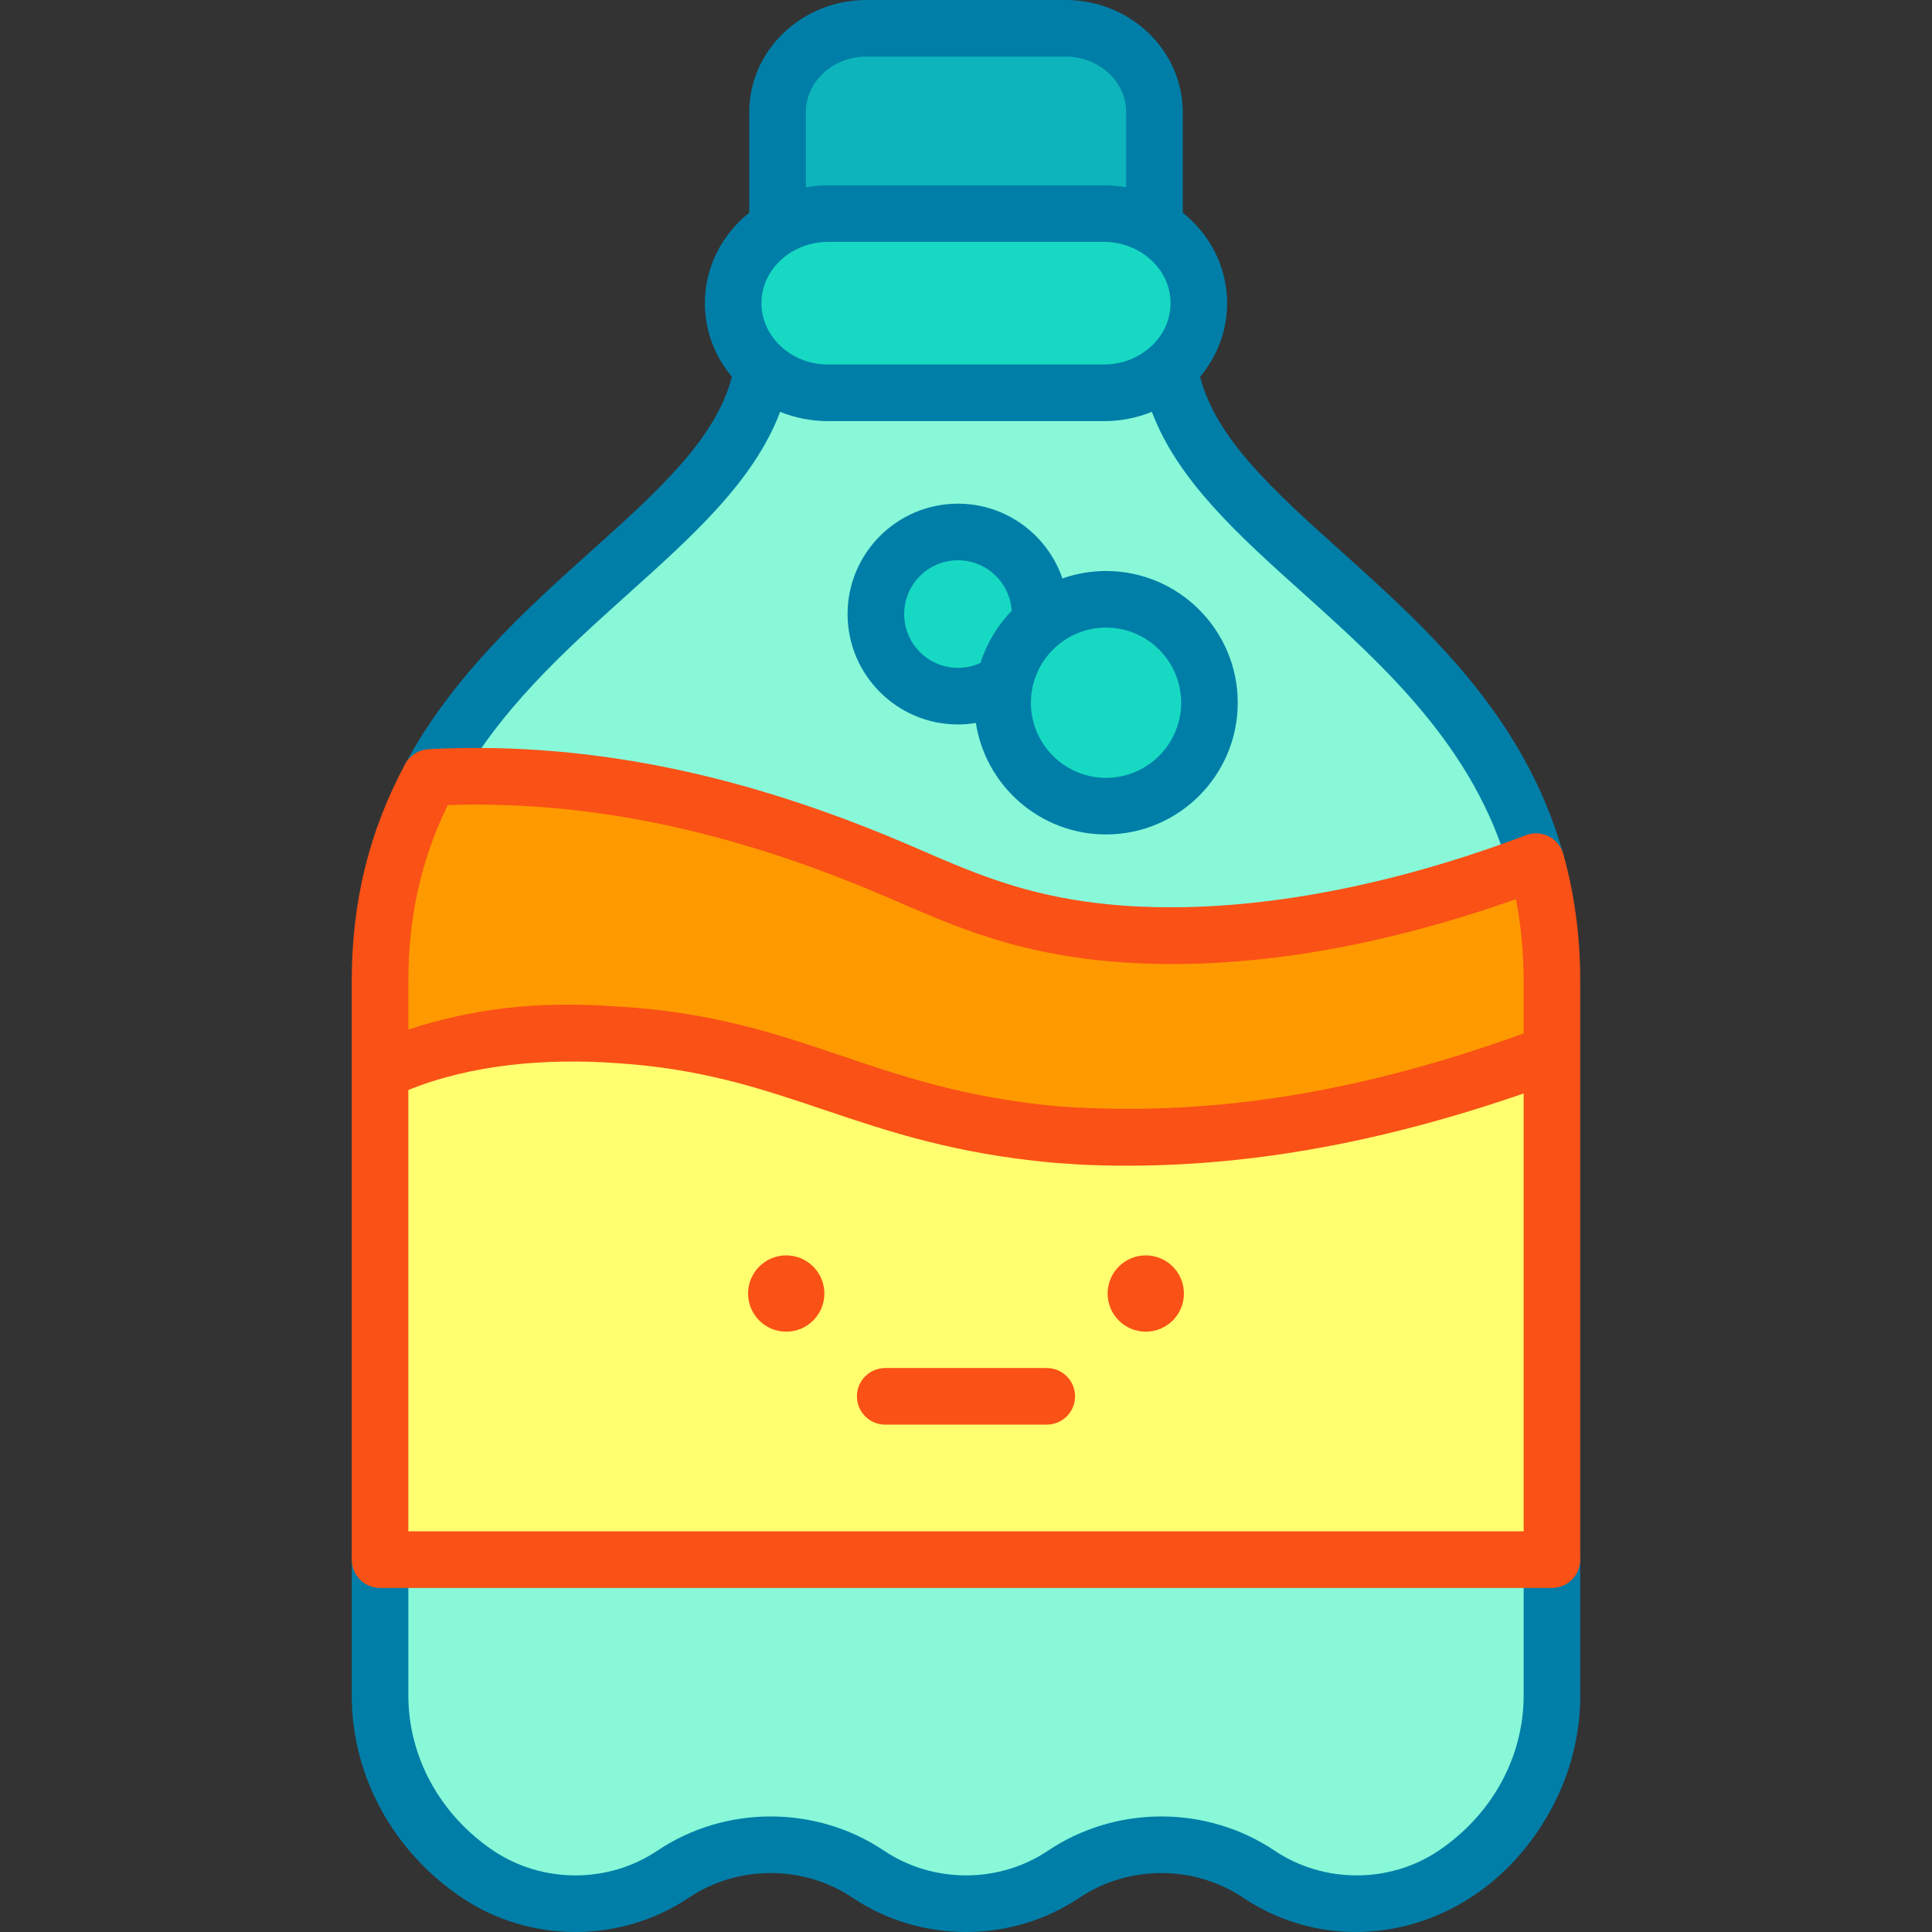 <svg id="Capa_1" enable-background="new 0 0 512 512" height="512" viewBox="0 0 512 512" width="512" xmlns="http://www.w3.org/2000/svg"><rect x="0" y="0" width="512" height="512" fill="#333333" stroke="none"/><g><path d="m411.285 413.323v36.002c0 9.404-2.411 18.519-6.854 26.648s-10.908 15.261-19.027 20.721c-7.75 5.2-16.815 7.8-25.881 7.8-9.065 0-18.13-2.6-25.881-7.8-7.75-5.2-16.815-7.81-25.881-7.81-9.065 0-18.13 2.61-25.881 7.81-7.75 5.2-16.815 7.8-25.881 7.8-9.065 0-18.13-2.6-25.881-7.8-7.75-5.2-16.815-7.81-25.881-7.81-9.065 0-18.13 2.61-25.881 7.81-7.75 5.2-16.815 7.8-25.881 7.8-9.065 0-18.13-2.6-25.881-7.8-16.238-10.908-25.881-28.56-25.881-47.368v-36.002h310.572z" fill="#88f8d8"/><g><path d="m329.464 502.921c-12.901-8.655-30.305-8.788-43.404 0-17.97 12.057-42.009 12.15-60.119 0-12.923-8.671-30.327-8.774-43.404 0-17.98 12.064-42.015 12.146-60.119 0-18.287-12.285-29.202-32.32-29.202-53.596v-36.002c0-4.142 3.357-7.5 7.5-7.5s7.5 3.358 7.5 7.5v36.002c0 16.271 8.434 31.651 22.563 41.143 12.903 8.656 30.345 8.758 43.401-.002 17.988-12.071 41.994-12.162 60.118 0 12.879 8.639 30.32 8.778 43.405 0 17.99-12.07 41.99-12.162 60.118 0 12.878 8.641 30.322 8.777 43.404 0 6.966-4.684 12.717-10.941 16.625-18.09 3.883-7.103 5.935-15.073 5.935-23.051v-36.002c0-4.142 3.357-7.5 7.5-7.5s7.5 3.358 7.5 7.5v36.002c0 10.484-2.687 20.943-7.772 30.245-17.905 32.752-55.259 40.991-81.549 23.351z" fill="#007ea8"/></g><path d="m309.888 97.547c-4.513 4.057-10.616 6.552-17.341 6.552h-73.095c-6.726 0-12.83-2.496-17.344-6.555-6.165 38.671-62.053 60.113-88.124 108.484 19.794-1.026 39.807.578 58.765 4.214 14.973 3.088 7.242 1.584 16.527 3.696 46.472 11.287 60.329 26.947 96.679 32.326 37.606 5.499 80.959-2.7 121.105-17.921-18.278-64.959-90.131-86.649-97.172-130.796z" fill="#88f8d8"/><g><path d="m219.453 56.607h73.095c4.925 0 9.516 1.341 13.395 3.65v-30.526c0-12.278-10.544-22.231-23.551-22.231h-52.783c-13.007 0-23.551 9.953-23.551 22.231v30.526c3.879-2.308 8.47-3.65 13.395-3.65z" fill="#0eb4bb"/></g><path d="m411.285 279.128v134.195h-310.569v-129.373c13.14-6.206 33.601-11.845 63.028-9.703 31.957 2.012 63.178 14.843 65.339 15.53 14.973 5.648 34.926 9.444 50.705 10.888 12.99.926 4.493.289 12.721.727 5.281-.756 47.559 4.254 118.776-22.264z" fill="#ffff6f"/><path d="m292.548 56.607h-73.095c-13.893 0-25.156 10.632-25.156 23.746 0 13.115 11.263 23.746 25.156 23.746h73.095c13.893 0 25.156-10.632 25.156-23.746 0-13.114-11.263-23.746-25.156-23.746z" fill="#17d9c3"/><path d="m414.28 226.312c-10.298-36.598-36.138-59.807-58.938-80.285-17.638-15.843-33.025-29.666-37.313-46.165 4.483-5.351 7.173-12.132 7.173-19.508 0-9.63-4.579-18.254-11.761-23.99v-26.633c0-16.394-13.93-29.731-31.05-29.731h-52.784c-17.121 0-31.05 13.337-31.05 29.731v26.631c-7.182 5.736-11.762 14.361-11.762 23.991 0 7.374 2.689 14.155 7.171 19.505-4.288 16.505-19.679 30.332-37.322 46.179-17.123 15.379-36.53 32.81-49.263 56.433-1.965 3.646-.603 8.195 3.044 10.161 3.646 1.966 8.195.602 10.161-3.043 11.493-21.325 29.077-37.118 46.08-52.39 17.006-15.274 33.213-29.832 40.072-48.055 4.07 1.647 8.426 2.458 12.713 2.458h73.095c4.309 0 8.667-.821 12.71-2.457 6.857 18.218 23.062 32.773 40.063 48.043 21.281 19.114 45.402 40.779 54.521 73.189.931 3.308 3.94 5.47 7.216 5.47.672 0 1.356-.091 2.035-.282 3.988-1.124 6.311-5.265 5.189-9.252zm-200.722-176.693v-19.888c0-8.123 7.2-14.731 16.051-14.731h52.784c8.85 0 16.051 6.608 16.051 14.731v19.888c-1.81-.315-3.916-.512-5.895-.512h-73.095c-1.963.001-4.115.202-5.896.512zm5.895 46.981c-9.869 0-17.656-7.456-17.656-16.246 0-9.146 8.147-16.246 17.656-16.246h73.095c9.364 0 17.656 6.979 17.656 16.246 0 9.103-8.146 16.246-17.656 16.246z" fill="#007ea8"/><circle cx="303.642" cy="342.799" fill="#f95116" r="10.108"/><circle cx="208.358" cy="342.799" fill="#f95116" r="10.108"/><path d="m275.472 165.254c.096-.828.15-1.668.15-2.522 0-12.014-9.739-21.753-21.754-21.753-12.014 0-21.753 9.739-21.753 21.753s9.739 21.753 21.753 21.753c4.616 0 8.893-1.442 12.414-3.894 1.278-6.106 4.588-11.464 9.19-15.337z" fill="#17d9c3"/><circle cx="293.108" cy="186.228" fill="#17d9c3" r="27.408"/><path d="m293.108 151.32c-4.049 0-7.937.701-11.556 1.975-3.936-11.512-14.854-19.816-27.683-19.816-16.131 0-29.254 13.123-29.254 29.254 0 16.13 13.123 29.253 29.254 29.253 1.602 0 3.186-.139 4.744-.393 2.588 16.711 17.071 29.544 34.495 29.544 19.248 0 34.908-15.659 34.908-34.908s-15.66-34.909-34.908-34.909zm-53.493 11.412c0-7.86 6.394-14.254 14.254-14.254 7.575 0 13.79 5.94 14.229 13.407-3.599 3.702-6.543 8.412-8.268 13.795-1.856.858-3.88 1.305-5.961 1.305-7.859.001-14.254-6.393-14.254-14.253zm53.493 43.404c-10.977 0-19.908-8.931-19.908-19.908 0-10.915 8.892-19.908 19.908-19.908 10.977 0 19.908 8.931 19.908 19.908s-8.931 19.908-19.908 19.908z" fill="#007ea8"/><path d="m411.285 259.962v19.166c-71.217 26.518-113.495 21.507-118.774 22.265-8.228-.438.269.199-12.721-.727-15.779-1.444-35.733-5.24-50.705-10.888-2.162-.687-33.382-13.518-65.339-15.53-29.427-2.142-49.889 3.497-63.028 9.703v-23.988c0-21.428 5.21-38.97 13.269-53.933 19.794-1.026 39.807.578 58.765 4.214 14.973 3.088 7.242 1.584 16.527 3.696 46.472 11.287 60.329 26.947 96.679 32.326 37.606 5.499 80.959-2.7 121.105-17.921 2.687 9.531 4.222 20.001 4.222 31.617z" fill="#f90"/><g fill="#f95116"><path d="m277.405 362.543h-42.809c-4.143 0-7.5 3.358-7.5 7.5s3.357 7.5 7.5 7.5h42.809c4.143 0 7.5-3.358 7.5-7.5s-3.357-7.5-7.5-7.5z"/><path d="m414.279 226.307c-1.195-4.234-5.764-6.535-9.878-4.977-42.56 16.137-84.24 22.356-117.348 17.515-17.904-2.649-30.126-7.962-44.278-14.113-41.205-17.91-83.579-28.557-129.179-26.193-2.616.135-4.972 1.626-6.215 3.933-9.532 17.698-14.166 36.502-14.166 57.489v153.362c0 4.142 3.357 7.5 7.5 7.5h310.568c4.143 0 7.5-3.358 7.5-7.5 0-26.534 0-131.461 0-153.362.001-11.734-1.515-23.057-4.504-33.654zm-306.063 33.654c0-16.957 3.422-32.254 10.445-46.623 41.142-1.336 79.788 8.482 118.135 25.151 14.499 6.302 28.194 12.255 48.075 15.197 24.008 3.51 63.383 3.502 116.857-15.402 1.366 6.947 2.057 14.207 2.057 21.678v13.918c-40.369 14.547-80.234 22.392-123.385 19.31-49.993-4.598-67.427-23.36-116.111-26.423-23.006-1.673-39.747.78-56.073 6.075zm295.568 145.862h-295.568v-116.964c16.864-6.851 36.94-8.443 55.057-7.127 45.586 2.872 63.635 21.623 115.832 26.402.05.004.1.009.15.012 8.686.62 9.042.568 8.942.568 40.139 1.581 78.2-6.058 115.586-18.93v116.039z"/></g></g></svg>